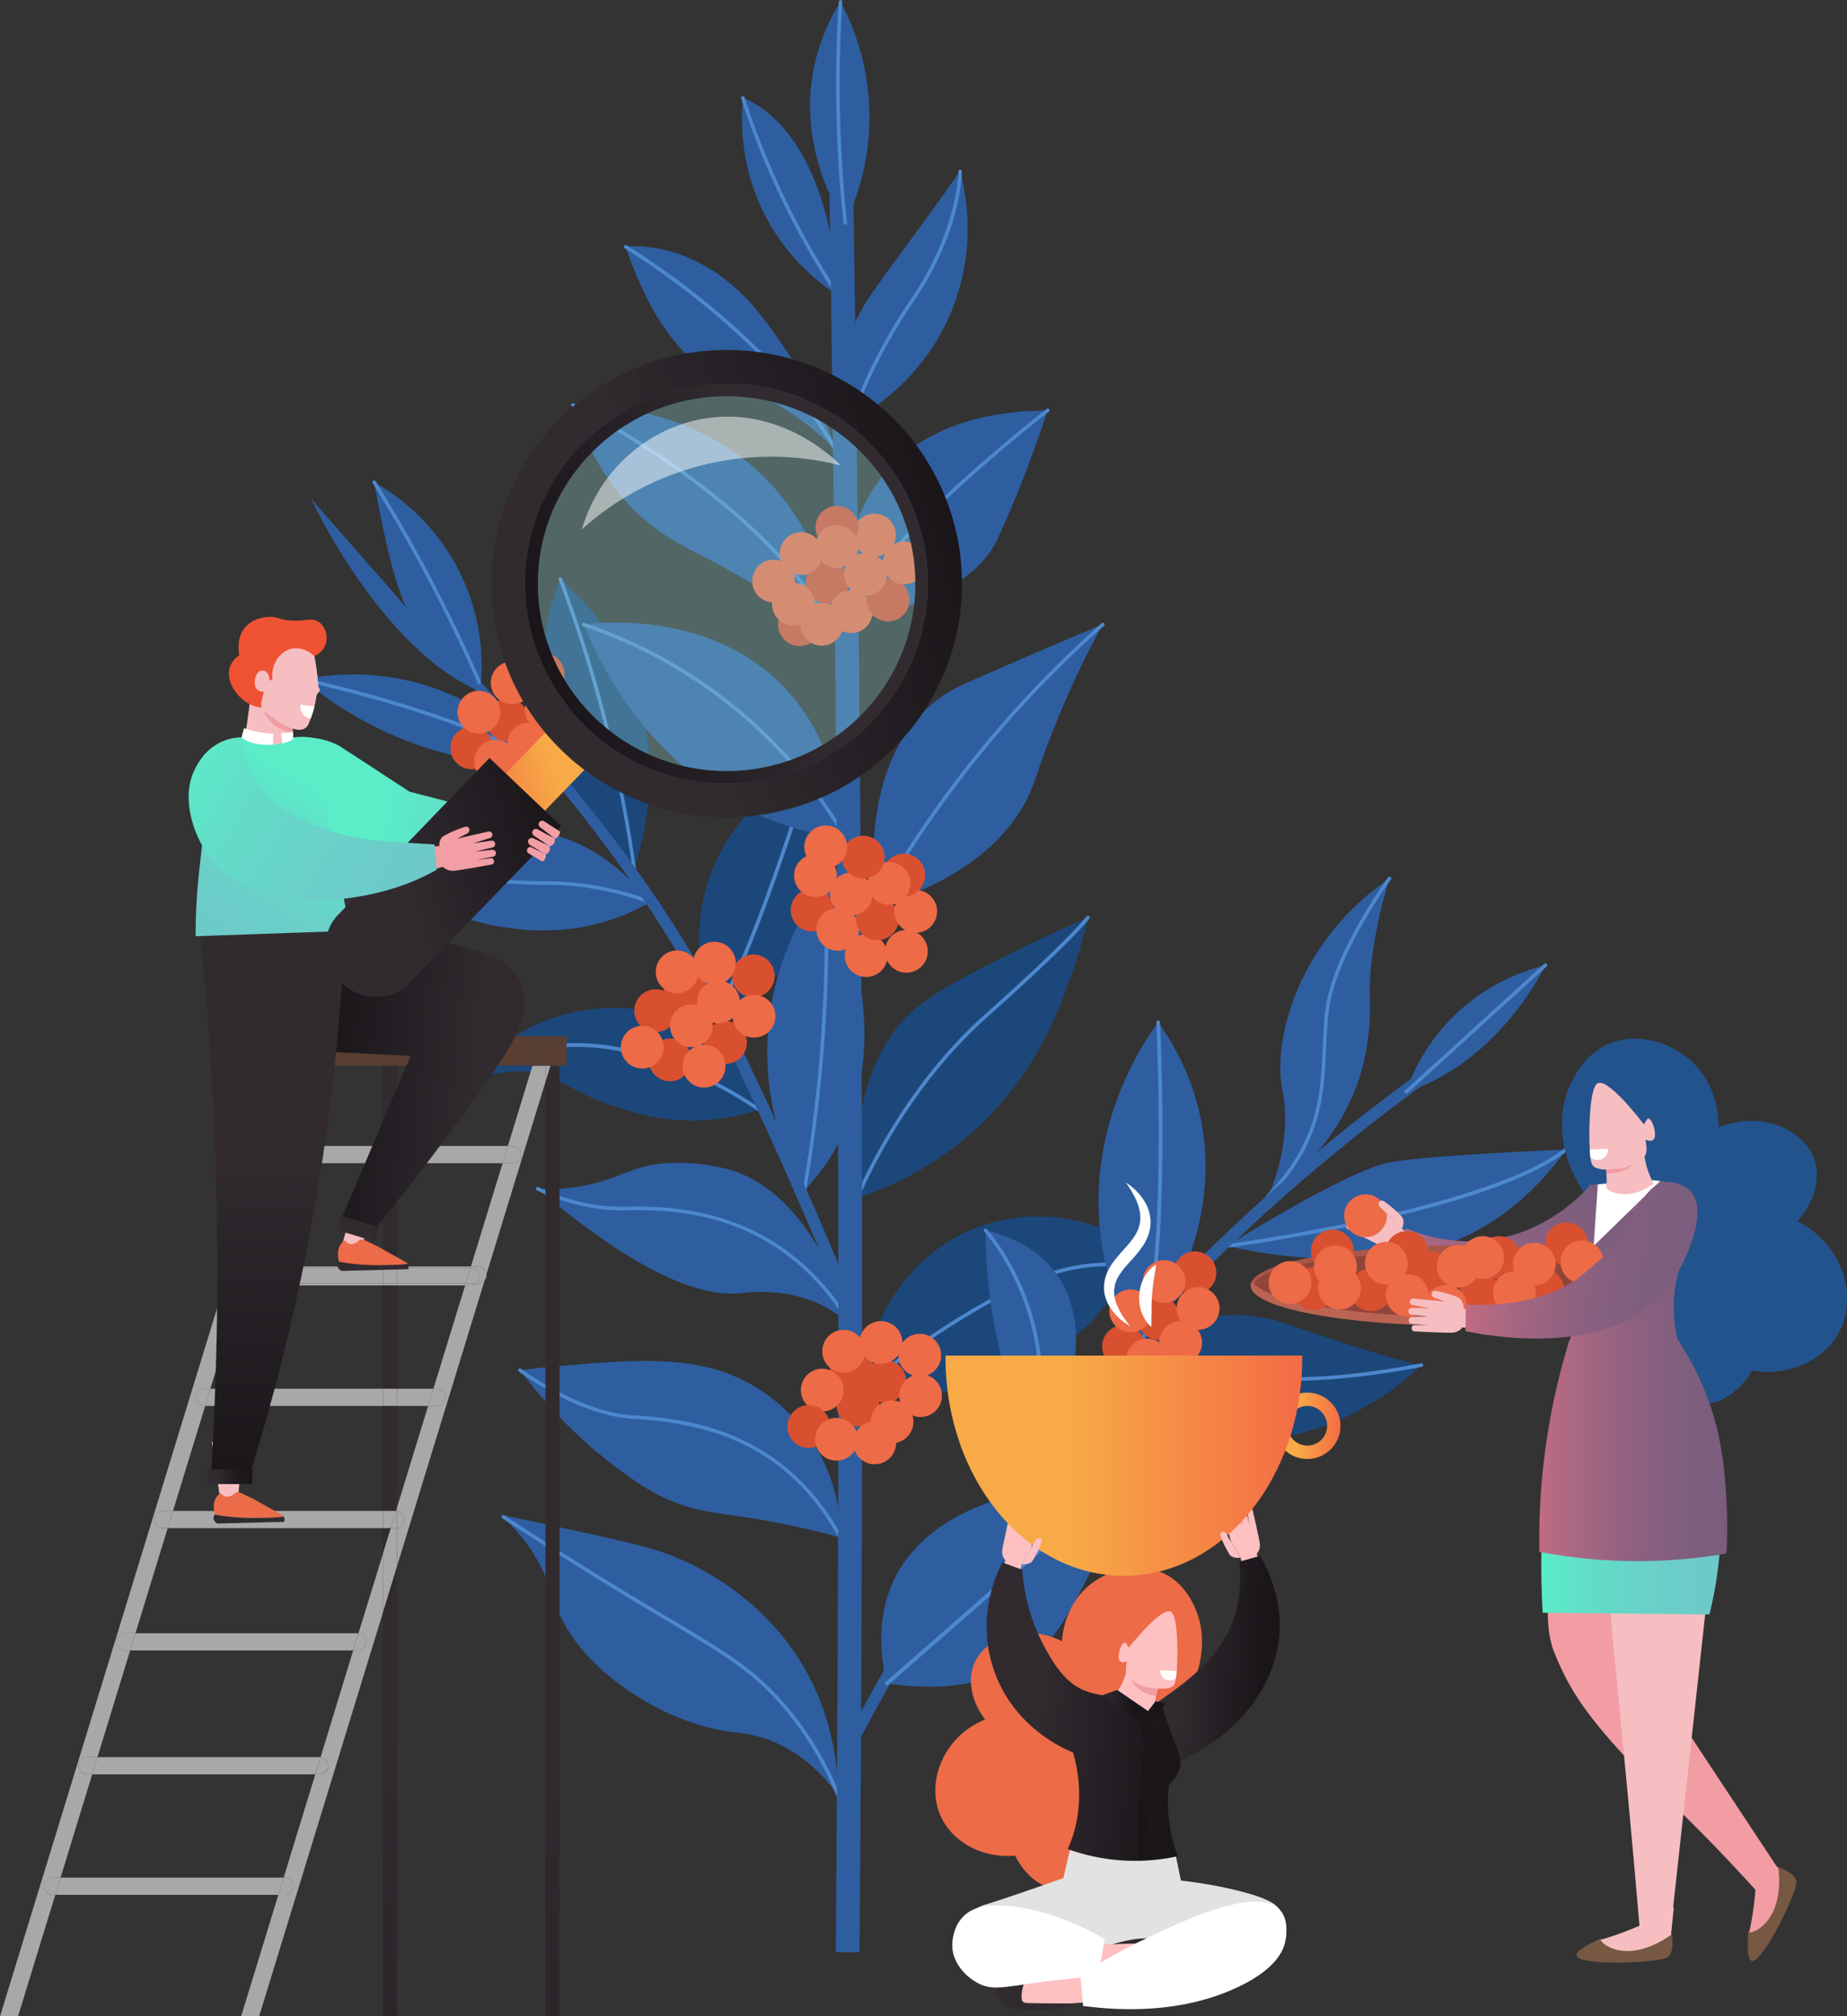 <svg xmlns="http://www.w3.org/2000/svg" xmlns:xlink="http://www.w3.org/1999/xlink" viewBox="0 0 1325.29 1446.95"><rect x="0" y="0" width="1325.29" height="1446.95" fill="#333333" stroke="none"/><defs><style>.cls-1{fill:#1c477a;}.cls-2{fill:#4d88ce;}.cls-3{fill:#2e5ea0;}.cls-4{fill:#d85030;}.cls-5{fill:#ed6b47;}.cls-6{fill:#e2e2e2;}.cls-7{fill:#312b30;}.cls-8{fill:#ffc0c2;}.cls-51,.cls-9{fill:#fff;}.cls-10{fill:url(#linear-gradient);}.cls-11{fill:url(#linear-gradient-2);}.cls-12{fill:#f29ea4;}.cls-13{fill:url(#linear-gradient-3);}.cls-14{fill:url(#linear-gradient-4);}.cls-15{fill:url(#linear-gradient-5);}.cls-16{fill:url(#linear-gradient-6);}.cls-17{fill:url(#linear-gradient-7);}.cls-18{fill:#f6bec1;}.cls-19{fill:#23538c;}.cls-20{fill:#f29da4;}.cls-21{fill:#765843;}.cls-22{fill:url(#linear-gradient-8);}.cls-23{fill:url(#linear-gradient-9);}.cls-24{fill:url(#linear-gradient-10);}.cls-25{fill:#a85649;}.cls-26{fill:#91453a;}.cls-27{fill:#bb6453;}.cls-28{fill:url(#linear-gradient-11);}.cls-29{fill:url(#linear-gradient-12);}.cls-30{fill:url(#linear-gradient-13);}.cls-31{fill:url(#linear-gradient-14);}.cls-32{fill:url(#linear-gradient-15);}.cls-33{fill:url(#linear-gradient-16);}.cls-34{fill:url(#linear-gradient-17);}.cls-35{fill:url(#linear-gradient-18);}.cls-36{fill:url(#linear-gradient-19);}.cls-37{fill:#a8a8a8;}.cls-38{fill:#593e32;}.cls-39{fill:#ec6b48;}.cls-40{fill:url(#linear-gradient-20);}.cls-41{fill:url(#linear-gradient-21);}.cls-42{fill:url(#linear-gradient-22);}.cls-43{fill:url(#linear-gradient-23);}.cls-44{fill:url(#linear-gradient-24);}.cls-45{fill:#ef5233;}.cls-46{fill:url(#linear-gradient-25);}.cls-47{fill:url(#linear-gradient-26);}.cls-48{fill:url(#linear-gradient-27);}.cls-49{fill:#99ddda;opacity:0.3;}.cls-50{fill:url(#linear-gradient-28);}.cls-51{opacity:0.5;}.cls-52{fill:url(#linear-gradient-29);}</style><linearGradient id="linear-gradient" x1="4705.25" y1="1356.14" x2="4796.68" y2="1356.14" gradientTransform="matrix(-1, -0.06, -0.06, 1, 5692.74, 114.69)" gradientUnits="userSpaceOnUse"><stop offset="0" stop-color="#191519"/><stop offset="0.65" stop-color="#312b30"/></linearGradient><linearGradient id="linear-gradient-2" x1="4768.74" y1="1398.07" x2="4915.44" y2="1398.07" xlink:href="#linear-gradient"/><linearGradient id="linear-gradient-3" x1="4787.14" y1="1447.93" x2="4802.68" y2="1447.93" xlink:href="#linear-gradient"/><linearGradient id="linear-gradient-4" x1="4784.09" y1="1394.73" x2="4796.31" y2="1394.73" xlink:href="#linear-gradient"/><linearGradient id="linear-gradient-5" x1="4795.97" y1="1391.63" x2="4829.19" y2="1391.63" xlink:href="#linear-gradient"/><linearGradient id="linear-gradient-6" x1="914.24" y1="1023.16" x2="961.86" y2="1023.16" gradientUnits="userSpaceOnUse"><stop offset="0.35" stop-color="#f7aa46"/><stop offset="1" stop-color="#f46b45"/></linearGradient><linearGradient id="linear-gradient-7" x1="678.44" y1="1051.78" x2="934.33" y2="1051.78" xlink:href="#linear-gradient-6"/><linearGradient id="linear-gradient-8" x1="1105.96" y1="1059.82" x2="1234.9" y2="1059.82" gradientUnits="userSpaceOnUse"><stop offset="0" stop-color="#5aedc8"/><stop offset="0.31" stop-color="#63dbc8"/><stop offset="0.68" stop-color="#6bcec8"/><stop offset="1" stop-color="#6dc9c8"/></linearGradient><linearGradient id="linear-gradient-9" x1="1104.48" y1="983.55" x2="1239.33" y2="983.55" gradientUnits="userSpaceOnUse"><stop offset="0" stop-color="#bf6c82"/><stop offset="0.25" stop-color="#a36680"/><stop offset="0.52" stop-color="#8c617f"/><stop offset="0.77" stop-color="#7f5e7e"/><stop offset="1" stop-color="#7a5d7e"/></linearGradient><linearGradient id="linear-gradient-10" x1="-2840.48" y1="-1428.14" x2="-2705.74" y2="-1428.14" gradientTransform="matrix(0.63, -0.78, 0.78, 0.63, 3943.36, -377.92)" xlink:href="#linear-gradient-9"/><linearGradient id="linear-gradient-11" x1="-2078.64" y1="446.38" x2="-1924.37" y2="446.38" gradientTransform="translate(3182 778.5) rotate(9.08)" xlink:href="#linear-gradient-9"/><linearGradient id="linear-gradient-12" x1="20646.15" y1="1534.64" x2="20474.61" y2="1498.69" gradientTransform="translate(-20247.92 135.55) rotate(-2.95)" gradientUnits="userSpaceOnUse"><stop offset="0" stop-color="#6dc9c8"/><stop offset="0.32" stop-color="#6bcec8"/><stop offset="0.69" stop-color="#63dbc8"/><stop offset="1" stop-color="#5aedc8"/></linearGradient><linearGradient id="linear-gradient-13" x1="-14771.96" y1="771.9" x2="-14765.1" y2="2088.88" gradientTransform="matrix(-1, 0, 0, 1, -14373.73, 0)" gradientUnits="userSpaceOnUse"><stop offset="0.35" stop-color="#312b30"/><stop offset="1" stop-color="#191519"/></linearGradient><linearGradient id="linear-gradient-14" x1="-14655.01" y1="770.21" x2="-14648.15" y2="2087.19" xlink:href="#linear-gradient-13"/><linearGradient id="linear-gradient-15" x1="-14654.11" y1="770.2" x2="-14647.25" y2="2087.19" xlink:href="#linear-gradient-13"/><linearGradient id="linear-gradient-16" x1="-14656.35" y1="770.21" x2="-14649.49" y2="2087.2" xlink:href="#linear-gradient-13"/><linearGradient id="linear-gradient-17" x1="-14652.99" y1="770.2" x2="-14646.13" y2="2087.19" xlink:href="#linear-gradient-13"/><linearGradient id="linear-gradient-18" x1="-14654.56" y1="770.21" x2="-14647.7" y2="2087.19" xlink:href="#linear-gradient-13"/><linearGradient id="linear-gradient-19" x1="-14653.7" y1="770.2" x2="-14646.84" y2="2087.19" xlink:href="#linear-gradient-13"/><linearGradient id="linear-gradient-20" x1="19271.95" y1="774.24" x2="19443.59" y2="788.18" gradientTransform="translate(-19041.16)" xlink:href="#linear-gradient"/><linearGradient id="linear-gradient-21" x1="20395.49" y1="-4048.83" x2="20425.09" y2="-4049.99" gradientTransform="matrix(0, 0.9, -1, 0, -3792.54, -17468.22)" gradientUnits="userSpaceOnUse"><stop offset="0.2" stop-color="#312b30"/><stop offset="0.32" stop-color="#2a252a"/><stop offset="0.68" stop-color="#1d191d"/><stop offset="1" stop-color="#191519"/></linearGradient><linearGradient id="linear-gradient-22" x1="19227.09" y1="1064.81" x2="19235.36" y2="700.91" gradientTransform="translate(-19041.16)" xlink:href="#linear-gradient"/><linearGradient id="linear-gradient-23" x1="19191.87" y1="1060.28" x2="19221.47" y2="1059.12" gradientTransform="translate(-19041.16)" xlink:href="#linear-gradient-21"/><linearGradient id="linear-gradient-24" x1="19196.75" y1="685.02" x2="19266.2" y2="564.66" gradientTransform="translate(-19041.16)" xlink:href="#linear-gradient-12"/><linearGradient id="linear-gradient-25" x1="2400.21" y1="92.07" x2="2501.95" y2="92.07" gradientTransform="translate(2745.73 -99.42) rotate(162.21)" xlink:href="#linear-gradient-6"/><linearGradient id="linear-gradient-26" x1="2107.85" y1="186.96" x2="2445.45" y2="186.96" gradientTransform="translate(2746.29 -98.68) rotate(162.21)" xlink:href="#linear-gradient"/><linearGradient id="linear-gradient-27" x1="2132.29" y1="186.96" x2="2421.01" y2="186.96" gradientTransform="translate(2746.29 -98.68) rotate(162.21)" xlink:href="#linear-gradient-13"/><linearGradient id="linear-gradient-28" x1="2442.26" y1="48.77" x2="2631.33" y2="48.77" gradientTransform="translate(2745.73 -99.42) rotate(162.21)" xlink:href="#linear-gradient"/><linearGradient id="linear-gradient-29" x1="19336.88" y1="652.14" x2="19165.24" y2="549.15" gradientTransform="translate(-19041.16)" xlink:href="#linear-gradient-12"/></defs><g id="Layer_2" data-name="Layer 2"><g id="Layer_1-2" data-name="Layer 1"><path class="cls-1" d="M402.09,415.63S350,522.31,455,623c5.67-16.76,24.88-80.13-6-145.94A185,185,0,0,0,402.09,415.63Z"/><path class="cls-2" d="M455,624.3a1.27,1.27,0,0,1-1.26-1.1c-4.41-31.41-10.43-63-17.9-93.76a975.7,975.7,0,0,0-34.95-113.36,1.28,1.28,0,0,1,2.4-.9,975.79,975.79,0,0,1,35,113.66c7.48,30.88,13.52,62.51,17.94,94a1.28,1.28,0,0,1-1.09,1.45Z"/><path class="cls-1" d="M509.2,722.45s-42.67-110.1,73.4-174.11c0,0,44.38,105-54.62,179.23Z"/><path class="cls-2" d="M513.47,726.29a1.23,1.23,0,0,1-.84-.32,1.27,1.27,0,0,1-.13-1.8c22.6-25.95,68.41-174.7,68.87-176.2a1.28,1.28,0,0,1,2.45.75c-1.88,6.14-46.43,150.77-69.39,177.13A1.27,1.27,0,0,1,513.47,726.29Z"/><path class="cls-3" d="M471.3,1112.53c-12.76-4.1-32.57-8.44-72.2-17.12-16.92-3.71-30.94-6.58-40.45-8.48a123.48,123.48,0,0,1,15.7,16.16c16.39,20.27,21,39.2,24.75,49.5,16.46,45,74.12,81.49,119.57,89.24,12.36,2.1,23.15,2,38.94,9.2,21.31,9.77,35.25,25.4,43.76,37.26-.24-22-4.17-59.36-27.31-96.44C546.69,1148,503.94,1123,471.3,1112.53Z"/><path class="cls-2" d="M601.37,1289.57a1.3,1.3,0,0,1-1.19-.8,228,228,0,0,0-39.88-65.35c-21.28-24.28-41.41-36.27-81.52-60.15-6.91-4.11-14.74-8.78-23.16-13.85-31.42-19-63.4-39.05-95.05-59.77a1.28,1.28,0,1,1,1.4-2.14c31.63,20.7,63.58,40.79,95,59.72,8.41,5.07,16.24,9.73,23.14,13.84,40.34,24,60.59,36.08,82.13,60.66a230.38,230.38,0,0,1,40.34,66.08,1.29,1.29,0,0,1-.71,1.67A1.36,1.36,0,0,1,601.37,1289.57Z"/><path class="cls-3" d="M603.08,1103.37a125.15,125.15,0,0,0-10.81-51.77c-15.09-33.61-41.33-51-51.21-56.9-38.87-23-82.15-19.34-142.24-14.22-10.61.9-19.43,2-25.6,2.84,26.58,35.53,53.13,58.1,71.69,71.69,11.69,8.57,21.21,15.45,35.84,21.62,22.14,9.34,36.27,8.74,70,14.79C563.21,1093.66,581.28,1097.34,603.08,1103.37Z"/><path class="cls-2" d="M603.08,1104.65A1.31,1.31,0,0,1,602,1104c-38.51-70.7-99.33-83-148-85.82-39.2-2.27-81.08-33.51-81.49-33.83a1.28,1.28,0,1,1,1.54-2c.41.31,41.68,31.09,80.09,33.31,21.8,1.26,47.65,4.11,74.12,15.61,32.19,14,57.76,38.06,76,71.54a1.28,1.28,0,0,1-.51,1.74A1.31,1.31,0,0,1,603.08,1104.65Z"/><path class="cls-1" d="M627,958.85c2.51-7.43,19.68-55.61,71.12-76.81,44-18.15,83.93-4.44,97.5,1.14a133.21,133.21,0,0,1,48.15,34.14s-38.12,1.14-56.32,26.17-107.54,70-148.51,53.49S627,958.85,627,958.85Z"/><path class="cls-2" d="M638.36,982.33a1.28,1.28,0,0,1-.8-2.29c.62-.49,62.8-49.27,114.75-66.78,52.26-17.61,91.65,2.72,92,2.93a1.28,1.28,0,1,1-1.2,2.26c-.38-.2-38.85-20-90-2.76-51.53,17.36-113.36,65.87-114,66.36A1.27,1.27,0,0,1,638.36,982.33Z"/><path class="cls-3" d="M385.73,853a142.14,142.14,0,0,0,22.76-.57c26-2.78,38.4-11.54,56.33-15.93,0,0,24-5.9,56.33,2.27,63.58,16.09,89.11,108.64,90.46,113.8a81.41,81.41,0,0,0-14.79-12c-27.53-17.32-58.51-13.18-66.57-12.52C505.4,930.16,462.84,918.23,385.73,853Z"/><path class="cls-2" d="M611.61,953.88a1.3,1.3,0,0,1-1.1-.63c-51.23-86.7-129.95-85.31-163.56-84.73h-.31l-1.83,0c-31.64,0-59.39-14.24-59.67-14.39a1.28,1.28,0,0,1,1.18-2.27c.28.14,27.5,14.1,58.48,14.1l1.79,0h.32c16.76-.3,44.81-.79,75.66,9.77,37.53,12.86,67.86,38.49,90.15,76.21a1.28,1.28,0,0,1-.46,1.75A1.25,1.25,0,0,1,611.61,953.88Z"/><path class="cls-1" d="M615,859.85c-5.82-89,28.41-124.05,38.4-133.13,17.44-15.87,46-29.84,86.2-49.5,16.92-8.28,31.17-14.59,41-18.78a325.69,325.69,0,0,1-11.1,39.26c-8.26,23.48-23,65.41-59.74,103.27C676.69,835,639.57,851.64,615,859.85Z"/><path class="cls-2" d="M615,861.13a1.26,1.26,0,0,1-.47-.08,1.29,1.29,0,0,1-.73-1.66c.3-.75,29.86-75.18,92.52-131.07,62.13-55.41,73.1-70.48,73.2-70.62a1.28,1.28,0,0,1,2.09,1.48c-.42.59-11,15.27-73.59,71.05-62.2,55.48-91.54,129.35-91.83,130.09A1.27,1.27,0,0,1,615,861.13Z"/><path class="cls-1" d="M333,778.35c10.67-14.55,29.52-34.81,58.89-46.09,41.89-16.08,100-11.88,132.28,24.75a95.85,95.85,0,0,1,20.49,39.26A151.55,151.55,0,0,1,502,804c-26.24.88-46.53-5.43-58.89-9.38-36.35-11.64-42.13-24-66.57-25.61C358,767.75,342.64,773.59,333,778.35Z"/><path class="cls-2" d="M544.62,797.55a1.32,1.32,0,0,1-.76-.24A292.57,292.57,0,0,0,470.66,761c-38.12-12.34-92.81-19.17-136.87,18.34a1.28,1.28,0,1,1-1.66-1.94c19.87-16.93,43.48-26.5,70.17-28.47,21.3-1.57,44.58,1.68,69.21,9.66a295.23,295.23,0,0,1,73.86,36.67,1.28,1.28,0,0,1-.75,2.31Z"/><path class="cls-3" d="M577.13,854.38s-69.13-105,15.36-224C592.49,630.36,664.18,762.21,577.13,854.38Z"/><path class="cls-2" d="M577.13,855.66l-.22,0a1.27,1.27,0,0,1-1-1.48c5.86-34.17,10.16-69,12.78-103.57a1110.47,1110.47,0,0,0,2.56-120.19,1.28,1.28,0,0,1,2.56-.09,1115.83,1115.83,0,0,1-2.56,120.48c-2.63,34.63-6.94,69.55-12.82,103.8A1.28,1.28,0,0,1,577.13,855.66Z"/><path class="cls-3" d="M256.58,609.79s25.6,6.83,60.59-4.26,93.88-26.46,149.36,41.81a149.25,149.25,0,0,1-21.34,10.25c-37.62,14.49-71.25,9.72-84.49,7.68C305.1,656.7,268.81,622.43,256.58,609.79Z"/><path class="cls-2" d="M466.53,648.62a1.37,1.37,0,0,1-.49-.09c-.33-.14-33.53-13.56-72.91-13.56C355,635,284,628.43,255.9,610.88a1.28,1.28,0,1,1,1.36-2.17c27.62,17.26,98,23.7,135.87,23.7,39.9,0,73.55,13.61,73.88,13.75a1.28,1.28,0,0,1,.7,1.67A1.26,1.26,0,0,1,466.53,648.62Z"/><path class="cls-3" d="M217.46,487.59c16-3.25,57-9.33,103,9.58a177.68,177.68,0,0,1,70,52.18,263.15,263.15,0,0,1-173-61.76Z"/><path class="cls-2" d="M390.52,550.63a1.2,1.2,0,0,1-.77-.21c-53.9-36.12-171.37-61.33-172.55-61.58a1.28,1.28,0,1,1,.53-2.5c1.18.25,119.13,25.56,173.44,61.95a1.28,1.28,0,0,1-.65,2.34Z"/><path class="cls-3" d="M268.53,346.08s11.09,66.56,23,89.61,52.91,60.59,52.91,60.59a150.89,150.89,0,0,0-76-150.2Z"/><path class="cls-2" d="M345.34,494.15a1.29,1.29,0,0,1-1.18-.77c-11-25.33-23-50.57-35.8-75-12.71-24.26-26.47-48.35-40.92-71.61a1.28,1.28,0,1,1,2.17-1.35c14.49,23.31,28.28,47.46,41,71.77,12.83,24.51,24.9,49.81,35.88,75.19a1.28,1.28,0,0,1-.67,1.68A1.1,1.1,0,0,1,345.34,494.15Z"/><path class="cls-3" d="M223.29,358s49.5,107.54,121.19,138.26Z"/><path class="cls-3" d="M628.76,649.13s-20.48-121.61,64-158.73,98.56-42.25,98.56-42.25-26.88,46.09-48.64,111.37S640.28,647.85,628.76,649.13Z"/><path class="cls-2" d="M628.76,650.41a1.31,1.31,0,0,1-.63-.16,1.29,1.29,0,0,1-.49-1.75A779.14,779.14,0,0,1,790.49,447.19a1.28,1.28,0,0,1,1.69,1.92A777,777,0,0,0,629.87,649.76,1.25,1.25,0,0,1,628.76,650.41Z"/><path class="cls-3" d="M418.82,448.15S589.08,421.27,607,601.77a215.5,215.5,0,0,1-58.89-15.36C465.1,551.46,429.26,473.6,418.82,448.15Z"/><path class="cls-2" d="M607,603.05a1.29,1.29,0,0,1-1.11-.64,342.11,342.11,0,0,0-187.48-153,1.28,1.28,0,0,1,.82-2.43A344.6,344.6,0,0,1,608.1,601.13a1.28,1.28,0,0,1-.46,1.75A1.33,1.33,0,0,1,607,603.05Z"/><path class="cls-3" d="M605.72,445.59s-20.48-149.77,145.93-151a884.84,884.84,0,0,1-35.84,92.17C694.05,434.07,610.84,445.59,605.72,445.59Z"/><path class="cls-2" d="M605.72,446.87a1.41,1.41,0,0,1-.49-.09,1.28,1.28,0,0,1-.7-1.67c22.91-56,145.11-150.63,146.34-151.58a1.28,1.28,0,1,1,1.56,2c-1.22.95-122.88,95.17-145.53,150.53A1.28,1.28,0,0,1,605.72,446.87Z"/><path class="cls-3" d="M411.14,290.7S578.83,280.46,601.88,461c-9.71-7.46-24.61-18.48-43.53-30.72-49.72-32.17-70.56-36.1-94.73-56.32C446.45,359.53,425.2,334.94,411.14,290.7Z"/><path class="cls-2" d="M601.88,462.24a1.28,1.28,0,0,1-1.17-.76c-23-50.65-73.46-94.05-111.72-121.55a621.84,621.84,0,0,0-78.41-48.08,1.28,1.28,0,1,1,1.12-2.3,623.29,623.29,0,0,1,78.75,48.27C529,365.51,579.78,409.25,603,460.43a1.28,1.28,0,0,1-.63,1.69A1.31,1.31,0,0,1,601.88,462.24Z"/><path class="cls-3" d="M610.84,302.22c-7-27-4.43-46.65-1.28-58.88,5.81-22.62,17-33.77,62.65-97,7.32-10.15,13.2-18.41,16.71-23.37,3.46,12.73,13,54.25-6.47,101C661.76,273.71,622.06,296.32,610.84,302.22Z"/><path class="cls-2" d="M610.84,303.5a1.32,1.32,0,0,1-.34,0,1.3,1.3,0,0,1-.9-1.58c.11-.37,10.61-38,44.48-88,33.49-49.39,33.57-90.5,33.56-90.91a1.3,1.3,0,0,1,1.27-1.29A1.25,1.25,0,0,1,690.2,123c0,.42,0,42.27-34,92.37-33.61,49.57-44,86.83-44.13,87.2A1.27,1.27,0,0,1,610.84,303.5Z"/><path class="cls-3" d="M448.89,177.09s52.91-7.68,97.29,49.5,52.92,95.59,52.92,95.59a226.52,226.52,0,0,0-51.21-37.55c-14.59-7.8-24.67-11.09-30.72-13.66C496.45,262.17,470.37,239.45,448.89,177.09Z"/><path class="cls-2" d="M599.1,323.46a1.28,1.28,0,0,1-1.12-.66c-45.39-81.53-148.71-144-149.75-144.61a1.28,1.28,0,1,1,1.32-2.2,552.79,552.79,0,0,1,58,41.61c29.09,23.72,68.79,61,92.69,104a1.27,1.27,0,0,1-1.11,1.9Z"/><path class="cls-3" d="M533.1,70.41s60.59,17.07,68.27,141.67A151.11,151.11,0,0,1,551,158.32C530.11,120.43,531.74,84.31,533.1,70.41Z"/><path class="cls-2" d="M601.37,213.36a1.29,1.29,0,0,1-1.07-.57A583.26,583.26,0,0,1,561,143.51,582.48,582.48,0,0,1,531.88,70.8a1.28,1.28,0,1,1,2.43-.78,581.57,581.57,0,0,0,29,72.38,580.4,580.4,0,0,0,39.17,69,1.27,1.27,0,0,1-.36,1.77A1.31,1.31,0,0,1,601.37,213.36Z"/><path class="cls-1" d="M782.45,1000.65S839.27,921.17,923.1,950s96.86,29.5,96.86,29.5S917.81,1087.27,782.45,1000.65Z"/><path class="cls-3" d="M831,733.62a179.89,179.89,0,0,1,30.08,66.73c18.67,85.68-34.68,155.51-44.16,167.53A212.59,212.59,0,0,1,788.77,877C783.5,803.48,819.19,749.92,831,733.62Z"/><path class="cls-2" d="M782.14,1001.89a1.28,1.28,0,0,1-.19-2.42c.66-.28,65.83-27.37,108.89-15.26.69.19,1.4.37,2.11.55,43,10.76,125.91-6.29,126.75-6.47a1.28,1.28,0,1,1,.52,2.51c-.85.17-84.3,17.34-127.92,6.44-.73-.18-1.44-.37-2.15-.57-42.23-11.81-106.56,14.88-107.2,15.16A1.33,1.33,0,0,1,782.14,1001.89Z"/><path class="cls-2" d="M816.94,969.16a1.24,1.24,0,0,1-.56-.13,1.27,1.27,0,0,1-.59-1.71c22.63-46.53,14-231.77,14-233.64a1.28,1.28,0,0,1,2.56-.12c.36,7.64,8.71,187.76-14.21,234.88A1.27,1.27,0,0,1,816.94,969.16Z"/><path class="cls-3" d="M910,858.22s17.92-37.13,10.24-75.53S933,673.88,997,630.36c0,0-15.37,47.36-14.09,85.76S975.24,812.13,910,858.22Z"/><path class="cls-3" d="M880.51,894.06s87-55,117.78-60.16,125.45-9,125.45-9c-14.59,20.66-40.78,50.12-81.93,66.57-41.88,16.74-82,13.12-113.93,10.24A340.29,340.29,0,0,1,880.51,894.06Z"/><path class="cls-3" d="M1009,783.54s19.21-70.4,99.85-90.88C1108.8,692.66,1076.8,761.78,1009,783.54Z"/><path class="cls-2" d="M910,859.5a1.27,1.27,0,0,1-.9-.37,1.29,1.29,0,0,1,0-1.81c37-38,38.51-72.45,40-105.81.41-9.17.8-17.83,1.89-26.58C956,684.1,995.58,630.14,996,629.6a1.28,1.28,0,1,1,2.06,1.52c-.4.53-39.55,54-44.57,94.12-1.08,8.66-1.47,17.26-1.87,26.38-1.52,33.84-3.08,68.83-40.72,107.49A1.3,1.3,0,0,1,910,859.5Z"/><path class="cls-2" d="M880.51,895.34a1.28,1.28,0,0,1-.16-2.55c1.85-.24,185.93-24.79,242.6-68.87a1.29,1.29,0,0,1,1.8.23,1.27,1.27,0,0,1-.23,1.79c-24,18.7-72.4,36.07-143.72,51.61-53,11.56-99.65,17.72-100.12,17.78Z"/><path class="cls-3" d="M609.36,948.5c-8-19.93-16.44-40.2-25-60.23-25.85-60.52-56.91-127.9-75.54-163.86-38.07-73.5-94.7-150.61-168.31-229.19l4.54-5.69C419.2,568.68,478,646.29,516.4,720.49c18.72,36.12,49.89,103.74,75.81,164.43,8.58,20.08,17,40.4,25.07,60.39Z"/><path class="cls-3" d="M616.73,1401l-17.06-.15c.85-101,1.43-203.46,1.7-304.63.89-330.06-1.38-664.78-6.75-994.86l17.07-.28c5.37,330.19,7.64,665,6.75,995.18C618.17,1197.49,617.59,1300,616.73,1401Z"/><path class="cls-3" d="M613.7,1254.4l-7.58-3.92C673.6,1119.93,760,1002.41,863,901.19a1359.32,1359.32,0,0,1,153-129.56l5,6.9a1350.05,1350.05,0,0,0-152,128.75C766.64,1007.86,680.76,1124.65,613.7,1254.4Z"/><path class="cls-2" d="M1009,784.82a1.28,1.28,0,0,1-.86-2.22l99.85-90.89a1.28,1.28,0,1,1,1.72,1.89l-99.84,90.89A1.31,1.31,0,0,1,1009,784.82Z"/><path class="cls-3" d="M741.34,1039.08a378.18,378.18,0,0,1-30.73-105.83,373.15,373.15,0,0,1-3.41-50.35c11.19,2.47,34.91,9.56,50.35,30.72C781.1,945.89,776.11,998.16,741.34,1039.08Z"/><path class="cls-2" d="M741.34,1040.36a1.15,1.15,0,0,1-.31,0,1.29,1.29,0,0,1-.94-1.55,178.85,178.85,0,0,0-8.32-112.39c-11.19-26.83-25.37-42.46-25.51-42.62a1.28,1.28,0,1,1,1.88-1.73c.15.16,14.58,16.06,26,43.26a181.41,181.41,0,0,1,8.49,114.09A1.27,1.27,0,0,1,741.34,1040.36Z"/><circle class="cls-4" cx="634.94" cy="991.29" r="15.36" transform="translate(-514.98 739.31) rotate(-45)"/><circle class="cls-4" cx="615.6" cy="1008.36" r="15.36" transform="translate(-339.02 312.33) rotate(-22.5)"/><circle class="cls-4" cx="611.04" cy="982.18" r="15.36" transform="translate(-485.25 1351.22) rotate(-76.72)"/><circle class="cls-5" cx="640.06" cy="1020.3" r="15.36"/><circle class="cls-5" cx="660.55" cy="1001.53" r="15.36" transform="translate(-465.95 1414.3) rotate(-76.72)"/><circle class="cls-5" cx="659.98" cy="972.51" r="15.36"/><circle class="cls-5" cx="632.1" cy="963.41" r="15.36"/><circle class="cls-5" cx="605.36" cy="969.67" r="15.36" transform="translate(-508.35 712.06) rotate(-45)"/><circle class="cls-5" cx="589.99" cy="997.54" r="15.36" transform="translate(-336.83 301.71) rotate(-22.5)"/><circle class="cls-4" cx="580.32" cy="1023.72" r="15.36" transform="translate(-553.91 710.19) rotate(-45)"/><circle class="cls-5" cx="600.23" cy="1032.82" r="15.36"/><circle class="cls-5" cx="624.7" cy="1037.37" r="15.36" transform="matrix(0.16, -0.99, 0.99, 0.16, -499.34, 1487.84)"/><circle class="cls-4" cx="520.58" cy="748.05" r="15.36" transform="translate(-301.2 1142.08) rotate(-80.78)"/><circle class="cls-4" cx="540.49" cy="700.26" r="15.36" transform="translate(-237.3 1121.6) rotate(-80.78)"/><circle class="cls-4" cx="491.56" cy="709.93" r="15.36" transform="translate(-358.02 555.52) rotate(-45)"/><circle class="cls-4" cx="470.51" cy="725.29" r="15.36"/><circle class="cls-4" cx="480.75" cy="760.57" r="15.36"/><circle class="cls-5" cx="541.06" cy="729.28" r="15.36" transform="translate(-293.02 1088.31) rotate(-76.72)"/><circle class="cls-5" cx="515.46" cy="719.03" r="15.36" transform="translate(-357.46 575.08) rotate(-45)"/><circle class="cls-5" cx="512.61" cy="691.16" r="15.36" transform="translate(-338.58 564.91) rotate(-45)"/><circle class="cls-5" cx="485.87" cy="697.41" r="15.36" transform="translate(-259.7 289.28) rotate(-26.44)"/><circle class="cls-5" cx="496.11" cy="736.1" r="15.36"/><circle class="cls-5" cx="460.84" cy="751.47" r="15.36" transform="translate(-414.51 647.37) rotate(-51.7)"/><circle class="cls-5" cx="505.22" cy="765.12" r="15.36" transform="translate(-355.51 1081.03) rotate(-76.72)"/><path class="cls-4" d="M584.07,668.39a15.36,15.36,0,1,1,14-16.64A15.38,15.38,0,0,1,584.07,668.39Z"/><circle class="cls-5" cx="601.07" cy="666.91" r="15.36" transform="translate(-296.19 698.19) rotate(-49.97)"/><circle class="cls-5" cx="621.55" cy="685.69" r="15.36" transform="translate(-163.67 195.87) rotate(-15.85)"/><circle class="cls-4" cx="629.54" cy="659.29" r="15.36" transform="translate(-280.46 605.57) rotate(-42.94)"/><circle class="cls-5" cx="650.41" cy="682.61" r="15.36" transform="translate(-137.19 164.27) rotate(-13.03)"/><circle class="cls-5" cx="657.06" cy="654.04" r="15.36" transform="translate(-266.36 736.47) rotate(-49.97)"/><circle class="cls-4" cx="648.51" cy="627.94" r="15.36" transform="translate(-107.57 134.77) rotate(-10.96)"/><circle class="cls-5" cx="610.86" cy="641.5" r="15.36" transform="translate(-110.84 127.86) rotate(-10.96)"/><circle class="cls-5" cx="636.54" cy="634.7" r="15.36" transform="matrix(0.83, -0.56, 0.56, 0.83, -245.92, 463.55)"/><circle class="cls-4" cx="619.41" cy="615.06" r="15.36" transform="translate(-135.29 176.44) rotate(-14.63)"/><circle class="cls-5" cx="592.5" cy="607.69" r="15.36" transform="translate(-134.31 169.4) rotate(-14.63)"/><circle class="cls-5" cx="585.15" cy="628.31" r="15.36" transform="translate(-88.96 96.57) rotate(-8.77)"/><path class="cls-4" d="M587.63,454.7a15.36,15.36,0,1,1-7.49-20.39A15.37,15.37,0,0,1,587.63,454.7Z"/><circle class="cls-4" cx="593.55" cy="417.81" r="15.36" transform="translate(69.9 920.46) rotate(-78.97)"/><path class="cls-5" d="M624.67,445.39a15.36,15.36,0,1,1-7.48-20.4A15.36,15.36,0,0,1,624.67,445.39Z"/><path class="cls-4" d="M651.15,437a15.36,15.36,0,1,1-7.49-20.39A15.37,15.37,0,0,1,651.15,437Z"/><path class="cls-5" d="M635.06,418.61a15.36,15.36,0,1,1-7.48-20.4A15.35,15.35,0,0,1,635.06,418.61Z"/><circle class="cls-5" cx="648.88" cy="403.93" r="15.36" transform="translate(237.27 1047.97) rotate(-89.32)"/><path class="cls-5" d="M641.35,390.41a15.36,15.36,0,1,1-7.48-20.4A15.35,15.35,0,0,1,641.35,390.41Z"/><path class="cls-4" d="M614.45,384.85A15.36,15.36,0,1,1,607,364.46,15.36,15.36,0,0,1,614.45,384.85Z"/><circle class="cls-5" cx="600.42" cy="392.14" r="15.36" transform="translate(-115.22 438.47) rotate(-36.85)"/><path class="cls-5" d="M588.8,403.69a15.36,15.36,0,1,1-7.49-20.39A15.37,15.37,0,0,1,588.8,403.69Z"/><circle class="cls-5" cx="555.08" cy="416.92" r="15.36" transform="translate(-138.75 439.99) rotate(-38.81)"/><path class="cls-5" d="M583.27,440a15.36,15.36,0,1,1-7.48-20.4A15.36,15.36,0,0,1,583.27,440Z"/><path class="cls-5" d="M603.56,454.42a15.36,15.36,0,1,1-7.49-20.4A15.36,15.36,0,0,1,603.56,454.42Z"/><circle class="cls-4" cx="857.41" cy="913.34" r="15.36" transform="translate(-394.7 873.79) rotate(-45)"/><circle class="cls-4" cx="806.2" cy="966.25" r="15.36" transform="translate(-319.43 1528.89) rotate(-76.72)"/><circle class="cls-4" cx="831.8" cy="946.34" r="15.36" transform="translate(-425.53 865.35) rotate(-45)"/><circle class="cls-5" cx="823.27" cy="975.92" r="15.36"/><circle class="cls-5" cx="847.17" cy="963.41" r="15.36"/><circle class="cls-5" cx="859.68" cy="938.94" r="15.36"/><circle class="cls-5" cx="835.22" cy="919.6" r="15.36" transform="translate(-206.29 1596.73) rotate(-80.78)"/><circle class="cls-5" cx="811.32" cy="940.65" r="15.36" transform="translate(-298.21 382.08) rotate(-22.5)"/><circle class="cls-4" cx="338.51" cy="536.68" r="15.36"/><circle class="cls-4" cx="364.11" cy="516.77" r="15.36"/><circle class="cls-4" cx="389.72" cy="483.77" r="15.36"/><circle class="cls-5" cx="355.58" cy="546.35" r="15.36"/><circle class="cls-5" cx="379.47" cy="533.84" r="15.36" transform="translate(-174.06 183.72) rotate(-22.28)"/><circle class="cls-5" cx="391.99" cy="509.37" r="15.36"/><circle class="cls-5" cx="367.53" cy="490.02" r="15.36" transform="translate(-244.61 467.87) rotate(-51.06)"/><circle class="cls-5" cx="343.63" cy="511.08" r="15.36"/><path class="cls-3" d="M636.36,1208.06c-3.63-14.41-9.75-48.09,7.69-79.37,20.56-36.9,62.44-49.9,77.66-54.62,16.2-5,24.41-4.52,60.59-14.51,15.62-4.31,28.31-8.33,36.7-11.09-4.63,11.26-11.47,27.24-20.48,46.08-24.47,51.2-36.7,76.8-55.31,92.18C733.7,1194.6,701.66,1217.79,636.36,1208.06Z"/><path class="cls-2" d="M636.52,1209.34a1.48,1.48,0,0,1-1.07-.45,1.36,1.36,0,0,1,.11-2L817.5,1047.84a1.48,1.48,0,0,1,2,.09,1.35,1.35,0,0,1-.1,2L637.48,1209A1.44,1.44,0,0,1,636.52,1209.34Z"/><path class="cls-3" d="M603.08,1.28a142.77,142.77,0,0,0-19.63,50.35c-9.64,53.44,15.15,96,23,108.39A175.07,175.07,0,0,0,603.08,1.28Z"/><path class="cls-2" d="M606.49,161.3a1.28,1.28,0,0,1-1.27-1.14c-3-28-4.68-56.47-5.13-84.61-.39-24.68.18-49.7,1.71-74.35a1.28,1.28,0,0,1,2.56.16c-1.53,24.58-2.1,49.53-1.71,74.15.45,28.07,2.17,56.46,5.12,84.38a1.29,1.29,0,0,1-1.14,1.41Z"/><path class="cls-5" d="M840.5,1231c5.73-6.19,21.36-24.73,21.91-50.66a58.72,58.72,0,0,0-5-26.67c-2-4.26-7.51-16.42-20.07-23.43-17.12-9.54-39.3-5.09-53.93,5.93-19.58,14.77-21.19,38-21.38,41.62-26.22-13.21-54.42-3.12-62.71,15.31-5.56,12.35-2.08,28.23,7.51,40.83-29.8,12.07-42.67,44.82-32,69,8.26,18.81,30,30.88,53.56,28.67,2.55,5.13,9.91,18.14,24.22,22.84,18.68,6.14,36.36-6.08,45.23-12.2C841.71,1311.9,840.81,1242.55,840.5,1231Z"/><path class="cls-6" d="M847.33,1349.5a324.38,324.38,0,0,1,34.89,5.81c29,6.5,33.81,11.83,36,15.12,4.86,7.14,5.73,16.76,3.49,24.42-2.58,8.86-10.59,19.9-45.36,31.4-21,7-54.52,15-99.24,13.18q1.56-11.23,3.1-22.48c-10.13,1.73-22.42,3.73-36.43,5.82-27.13,4-33.67,4.38-41.1.77-9.16-4.46-19.26-14.63-19.38-27.14-.11-11.89,8.55-20.24,10.08-21.7a36,36,0,0,1,14.92-8.34c14.14-4.42,32.11-10.65,54.66-18.61q2.82-12.11,5.63-24.23l74,2.72Z"/><path class="cls-7" d="M769.61,1421.91c-8.05-3.39-27.5-10.48-43.33-4.44-3.52,1.34-10.95,4.17-11.83,9.64-.51,3.12,1.35,5.81,2.08,6.89,6.66,9.91,25,8.78,34.75,8.18a92.23,92.23,0,0,0,15-2.16c.67-.16,5-1.26,6.88-5.23S773.76,1425.31,769.61,1421.91Z"/><path class="cls-8" d="M794.41,1414.62l-21.51,4.07c-17.58-5.1-32.76-3.9-37.3,3.29-2.61,4.13-3.06,12.36-2.21,13.66a3.51,3.51,0,0,0,.91,1,4.3,4.3,0,0,0,1.83.67c1.34.15,14,.33,31.33.41l25.56-1.76Q793.71,1425.27,794.41,1414.62Z"/><path class="cls-7" d="M797.77,1395.52c8.29-2.74,28.23-8.28,43.54-1,3.4,1.62,10.59,5,11,10.55.25,3.15-1.81,5.68-2.62,6.7-7.42,9.36-25.66,6.78-35.29,5.42a92.78,92.78,0,0,1-14.77-3.33c-.66-.22-4.85-1.65-6.44-5.76S793.36,1398.59,797.77,1395.52Z"/><path class="cls-8" d="M773.71,1391l22.63,4.53s31.83-3,35.33,2.76c2.67,4.44,3.31,11,1.12,13.79a3.55,3.55,0,0,1-2.85,1.4c-4.5,0-16-.68-31.27-2l-25.35-3.76Z"/><path class="cls-9" d="M702.73,1423.54c-8.78-4.27-18.76-14.07-19.38-27.14,0-.89-.47-14.14,9.3-22.48,6.13-5.23,13.47-6.14,19.19-6.4,39.07-1.73,80.6,23.74,80.83,23.84h0L788,1418.11c-18.76,1.4-33.89,3.24-44.19,4.66C720.12,1426,712.52,1428.3,702.73,1423.54Z"/><path class="cls-9" d="M918.27,1370.43c7.66,8.18,3.94,22.69,3.49,24.42-1.19,4.64-5.93,18.57-35.47,32-39.36,17.87-81.85,16.25-109.13,12.59q-1-11-1.93-21.9a379,379,0,0,1,44.29-25.14C846.11,1379.57,901.74,1352.76,918.27,1370.43Z"/><path class="cls-8" d="M719.39,1116a9.38,9.38,0,0,1-.14-4.14c.52-3.13,2.29-11.82,5-23.44a2.16,2.16,0,0,1,4,.47q-.8,4.88-1.61,9.76,1.24-5.16,2.5-10.33a2.37,2.37,0,0,1,2.8-2,2.33,2.33,0,0,1,1.62,2.37q-.79,5.33-1.6,10.66,1.56-5.35,3.11-10.7a2.19,2.19,0,1,1,4.17,1.3q-1.05,5.5-2.09,11,1.93-5.28,3.86-10.57a2.12,2.12,0,0,1,4,1.43q-2.66,9.75-5.3,19.51l-6.66,11c-.47,2.23-.93,4.47-1.4,6.7l-11.81-4.26c.57-1.84,1.11-3.58,1.6-5.13A9.11,9.11,0,0,1,719.39,1116Z"/><path class="cls-8" d="M883.05,1105.4l-5-18.12a2.12,2.12,0,0,1,4-1.46q2,5.28,3.91,10.56-1.08-5.51-2.15-11A2.19,2.19,0,1,1,888,1084l3.15,10.69q-.83-5.32-1.64-10.66a2.33,2.33,0,0,1,1.61-2.37,2.38,2.38,0,0,1,2.81,2q1.27,5.16,2.54,10.31l-1.65-9.75a2.15,2.15,0,0,1,4-.48c2.73,11.61,4.54,20.29,5.07,23.41a9.34,9.34,0,0,1-.13,4.14,9,9,0,0,1-2,3.63c.5,1.56,1,3.29,1.62,5.12l-11.79,4.32c-.47-2.23-.95-4.47-1.43-6.7l-6.7-11.47Z"/><path class="cls-10" d="M835.63,1240.21a13.91,13.91,0,0,1-2.64-9.32c-7.12,1-9.16,0-9.7-1.06-3.06-6.36,40.15-22.81,58-58.86,9.1-18.32,9.31-37,7.94-50.29l14.88-4.15c6.45,11.11,15.61,31.09,13.87,55.79-2.95,41.69-35.72,79.29-83,96Q835.3,1254.26,835.63,1240.21Z"/><path class="cls-11" d="M719.15,1121.21l14.35,5.24a136.38,136.38,0,0,0,16.34,56.09c7.18,13,15.1,25.19,28.21,30.52a65.33,65.33,0,0,0,19.21,4.19l2.78,0a136.4,136.4,0,0,1,33.33,5.19c2.89,9.9,5.68,17.69,7.64,22.87,4.3,11.33,6.92,16.14,5.58,22.7-1.21,6-5,10.18-7.79,12.64a106,106,0,0,0,6.33,51.37,142.63,142.63,0,0,1-79-5.12A94.53,94.53,0,0,0,772,1309.4a101.58,101.58,0,0,0,1.91-30.71,106.32,106.32,0,0,0-4-21.16c-5.36-2.12-42.86-17.69-57-59.74C699.9,1159.19,716.22,1126.8,719.15,1121.21Z"/><path class="cls-8" d="M831.39,1208.52l-3,14.34a4.23,4.23,0,0,1-.15,2.81c-1.46,3.1-7.46,2.92-9.7,2.86-9.13-.27-16.41-6.55-20-10.24a50,50,0,0,0,7.82-13.2,50.6,50.6,0,0,0,3.6-18.56l14.75-6.06Q828,1194.49,831.39,1208.52Z"/><path class="cls-12" d="M831.39,1208.52l-1-4L813,1193h0c-.73,1-1.45,2-2.17,3a14.27,14.27,0,0,0-1.26,3.19,22,22,0,0,0,4.53,9.83c5.3,6.48,12.79,7.77,15.53,8.06Z"/><path class="cls-8" d="M840.61,1156.94c5.8,5,4.63,46,2.28,51.29s-12.55,3.45-19,2.67-13.91-6.56-15.4-8.86.15-9.84.15-9.84-5.72,2.56-6-2.74,3.6-13.2,5.45-10.15l1.85,3.06S834.25,1151.41,840.61,1156.94Z"/><path class="cls-13" d="M817.2,1227.76l7.73.62a131.51,131.51,0,0,1,3.05,21.56c.51,8.63,0,15.14-.9,27.37-1.23,16.11-2,17.18-2.42,25.72a149.63,149.63,0,0,0,1.93,31c-1.51.18-3.07.34-4.68.47s-3.24.24-4.93.32c-.65-10.73-.72-20.25-.46-28.55.19-6.28.65-11.26,1.49-21.22,1.77-21.23,2.57-23.49,2.5-31.24A114.21,114.21,0,0,0,817.2,1227.76Z"/><path class="cls-14" d="M829.16,1220.87l-5.6,7.26,5,8.4q3.78-7.11,7.55-14.22Z"/><path class="cls-15" d="M823.92,1228q-2.49,4.17-5,8.33l-27.63-20.06,10.38-3.53Z"/><path class="cls-9" d="M832.62,1198.53l11.68.68c-.15,1.89-.33,3.58-.53,5a6.77,6.77,0,0,1-11.17-5.53A.77.77,0,0,1,832.62,1198.53Z"/><path class="cls-16" d="M938.05,999.35a23.81,23.81,0,1,0,23.81,23.81A23.81,23.81,0,0,0,938.05,999.35Zm0,38a14.22,14.22,0,1,1,14.22-14.21A14.21,14.21,0,0,1,938.05,1037.37Z"/><path class="cls-9" d="M811,951.76l-1.16-.73a33.42,33.42,0,0,1-3.23-2.18,40.21,40.21,0,0,1-9.85-10.26,27.39,27.39,0,0,1-4-9.26,21.09,21.09,0,0,1-.57-5.8,23.75,23.75,0,0,1,.1-2.62c.21-1.07.42-2.16.63-3.25a35,35,0,0,1,5.27-11.14c2.35-3.24,4.9-6.19,7.36-9,5.06-5.48,9.58-10.75,11.47-16.34a22.07,22.07,0,0,0,1-4.23l.11-.53,0-.13c0,.26,0,0,0,0l0-.32.08-1.25c.05-.81,0-1.33,0-2a32,32,0,0,0-1.58-8,56.6,56.6,0,0,0-5.85-11.76c-1.76-2.77-2.86-4.35-2.86-4.35a43.68,43.68,0,0,1,4.24,3.13,40.33,40.33,0,0,1,9.3,10.75,29.34,29.34,0,0,1,3.61,9.36c.14.92.32,2,.39,2.86l.1,1.25,0,.31a1.34,1.34,0,0,1,0,.32v.18l0,.73a23.91,23.91,0,0,1-.79,5.95,32.89,32.89,0,0,1-5.08,11.12,102.41,102.41,0,0,1-7.33,9.16c-5.12,5.48-9.76,10.79-11.69,16.17l-.61,1.84c-.15.74-.24,1.68-.39,2.49a13.89,13.89,0,0,0-.2,4.1,28.29,28.29,0,0,0,1.86,7.87,56.58,56.58,0,0,0,6.46,11.42C809.76,950.24,811,951.76,811,951.76Z"/><path class="cls-9" d="M829.58,907.47s-.1.83-.3,2.17l-.87,5.31c-.3,2-.65,4.45-1,7-.15,1.27-.3,2.58-.46,3.92s-.24,2.44-.31,3.81c-.41,5.22-.38,10.55-.46,14.89,0,2.15,0,4,0,5.4s-.09,2.2-.09,2.2a20.33,20.33,0,0,1-5-6.19,30.21,30.21,0,0,1-3.65-17,34.78,34.78,0,0,1,.74-4.86c.17-.7.37-1.39.58-2.07a18,18,0,0,1,.79-2.27,26.69,26.69,0,0,1,4.1-7.07A19.81,19.81,0,0,1,829.58,907.47Z"/><path class="cls-17" d="M678.46,972.75c0,.5,0,1,0,1.52,0,86.45,57.28,156.54,127.94,156.54s128-70.09,128-156.54c0-.51,0-1,0-1.52Z"/><path class="cls-8" d="M743.21,1105.05a2.63,2.63,0,0,1,2.41-1.32,2.18,2.18,0,0,1,1.58.88c.61.94.11,2.25-.24,3.1a80,80,0,0,1-3.56,7.94c-2,3.69-2.66,4.73-3.33,5.32a3.48,3.48,0,0,1-.46.34,9,9,0,0,1-6.63,1l6.66-11Z"/><path class="cls-8" d="M875.84,1100.08a2.16,2.16,0,0,1,1.57-.88,2.6,2.6,0,0,1,2.42,1.31l3.6,6.25c-.13-.45-.25-.9-.38-1.36l.38.83,6.7,11.47a9,9,0,0,1-6.63-1,4.1,4.1,0,0,1-.47-.34c-.67-.58-1.3-1.62-3.35-5.3a80.38,80.38,0,0,1-3.59-7.93C875.74,1102.33,875.23,1101,875.84,1100.08Z"/><path class="cls-18" d="M995.38,871.4l-19.11-11a2.36,2.36,0,0,0-2.68,3.89l10.33,7.19-11.33-5.41A2.44,2.44,0,1,0,970,870.2l10.68,6.41-11.07-4.76a2.61,2.61,0,0,0-3,1.08,2.66,2.66,0,0,0,1.38,3.6l10.46,5.64-10.1-4.52a2.41,2.41,0,0,0-1.64,4.17c11.81,6.21,20.69,10.6,23.93,12a10.45,10.45,0,0,0,4.51,1,9.88,9.88,0,0,0,4.48-1.11l5.09,3.2,8-11.55-6.85-3.43Z"/><path class="cls-19" d="M1140.93,861.57c-5.85-7.39-21.66-29.42-20-58.37a65.55,65.55,0,0,1,7.93-29.29c2.55-4.58,9.8-17.65,24.41-24.37,19.91-9.16,44.26-2.27,59.6,11.29,20.55,18.17,20.32,44.22,20.22,48.25,30.38-12.45,60.94,1.25,68.58,22.51,5.12,14.25-.13,31.65-11.92,44.86,32.17,16,43.68,53.67,29.73,79.73-10.84,20.25-36.14,31.82-62.2,27.32-3.28,5.49-12.62,19.35-29,23.36-21.35,5.22-40-9.94-49.35-17.54C1132.56,951.65,1139.59,874.43,1140.93,861.57Z"/><path class="cls-20" d="M1183.42,1201q16.56-103.12,33.13-206.26l-85.93-9c.47,51.68-6.14,90.09-12.88,116.86a223.62,223.62,0,0,0-6.16,37.7c-1.15,15-2,27.42,2.48,42.35,1.65,4.4,4.24,10.85,8,18.38,7.36,15,19.51,35,58.3,74.56,15.75,16.07,15.52,14.6,35,34,20,20,35.63,37,45.67,48.14l15-16.56Z"/><path class="cls-18" d="M1208.62,1003.57l-18.51-14.87h0a113.6,113.6,0,0,0-32.91-13.13,1045.46,1045.46,0,0,0-5,107.15c.34,57.31,5.34,93.87,15.49,202.09,4,42.8,7,77.53,8.86,99.26l22.09,2q15.35-140.37,30.7-280.73C1227.28,1032.48,1217.08,1010.49,1208.62,1003.57Z"/><path class="cls-21" d="M1263.94,1381.26c9.76-8.49,11.51-41.64,11.51-41.64s12.1,3.9,13.53,10.16-23.35,57.54-31.61,57.46c-3.67,0-3.84-10.19-2.9-21.46C1256.82,1385.75,1260,1384.72,1263.94,1381.26Z"/><path class="cls-21" d="M1157.41,1397.22c12.1,4.55,42.1-9.66,42.1-9.66s2.32,12.5-2.5,16.73-61.73,6.8-65.58-.5c-1.72-3.25,7.14-8.23,17.51-12.76C1150.07,1393.08,1152.47,1395.36,1157.41,1397.22Z"/><path class="cls-22" d="M1125.75,963a106.52,106.52,0,0,0,77.93-1.85,282.89,282.89,0,0,1,22.89,197.4l-119.63-1.23A646.24,646.24,0,0,1,1125.75,963Z"/><path class="cls-20" d="M1253,1347.67l6.61,8.19q-.4,5.6-1.17,11.62c-.87,6.85-2,13.26-3.3,19.19,2.34,0,5.49-1.07,9.46-4.54,15.55-13.61,11.73-39.91,11.4-41.67-2.19-1.81-4.45-3.8-6.74-6-3.09-2.93-5.84-5.82-8.29-8.59Q1257,1336.78,1253,1347.67Z"/><path class="cls-18" d="M1177.69,1381.32q-5.12,2.29-10.78,4.49c-6.44,2.49-12.62,4.53-18.45,6.22,1.14,2,3.55,4.32,8.49,6.16,19.36,7.22,40.68-8.64,42.08-9.77.5-5.13,1.16-11.78,2-19.61l-24.31,3.61C1177,1375.56,1177.37,1378.54,1177.69,1381.32Z"/><path class="cls-23" d="M1238.75,1076.16c-1.18-19.82-2.85-44.71-13.73-73.65a202.84,202.84,0,0,0-21.34-41.39,97.38,97.38,0,0,1-1.93-10.94c-1.64-13.89-.53-24.9,1.54-33.11q3-11.69,5.9-23.36-1-8.46-1.85-17.32-1.2-13-1.81-25.21a72.07,72.07,0,0,0-27.44-4.34l-37.55,3.63a264.19,264.19,0,0,0-10,25c-1,2.83-4.26,12.71-4.31,22.19,0,1.17,0,2,.06,2.29a36.4,36.4,0,0,0,4.42,15.12,92.79,92.79,0,0,1-.45,32.19,91.43,91.43,0,0,1-4.5,15.69,483.44,483.44,0,0,0-21.19,150.64,375.26,375.26,0,0,0,134.19,1.25A325,325,0,0,0,1238.75,1076.16Z"/><path class="cls-24" d="M1154.78,865.2a15.58,15.58,0,0,0-9-6c2.62-.87,9.26-3.22,9-5.35-.28-2.75-11.74-3.53-13.5-3.65-6.54,7.45-32.79,35.63-75.84,40a114.51,114.51,0,0,1-56.26-8.72l-9.5,14.43c10,10.6,27.8,26,53.63,32.3,45.51,11.11,96.72-10.63,131.3-54.76Z"/><path class="cls-9" d="M1178.09,846.84l-31.6,3.06-3,44.22,47.76-46.55A73,73,0,0,0,1178.09,846.84Z"/><path class="cls-18" d="M1152.39,832.16q.24,8.19.49,16.38a4.68,4.68,0,0,0-.39,3.12c1,3.7,7.63,4.69,10.11,5.06,10.1,1.5,19.35-4,24.05-7.32a56,56,0,0,1-6.31-37.21l-15-9.57Q1158.85,817.38,1152.39,832.16Z"/><path class="cls-20" d="M1152.39,832.16l1.86-4.25,21.49-9.19h0c.61,1.21,1.21,2.46,1.79,3.76a16,16,0,0,1,.76,3.76,24.5,24.5,0,0,1-6.92,9.92c-7.12,6.09-15.61,6-18.69,5.81Q1152.54,837.07,1152.39,832.16Z"/><path class="cls-18" d="M1145.83,777.71c-6.6,5.49-6.25,51.34-3.75,57.28s14,4.15,21.15,3.43,15.71-7,17.42-9.54.07-11,.07-11,6.33,3,6.79-2.92-3.72-14.84-5.86-11.47l-2.13,3.38S1153.06,771.68,1145.83,777.71Z"/><path class="cls-9" d="M1153.79,824.39l-13.07.49c.12,2.11.27,4,.46,5.59a7.56,7.56,0,0,0,12.62-5.91C1153.8,824.5,1153.79,824.45,1153.79,824.39Z"/><path class="cls-25" d="M900.28,921.8c13.68-13.13,73.65-23,145.55-23s131.86,9.89,145.55,23a11.39,11.39,0,0,0,2-2.49c-8.25-14.36-71.17-25.53-147.56-25.53S906.51,905,898.26,919.31A11.45,11.45,0,0,0,900.28,921.8Z"/><ellipse class="cls-26" cx="1045.83" cy="921.8" rx="145.55" ry="23.02"/><path class="cls-27" d="M1193.39,919.31a11.39,11.39,0,0,1-2,2.49c-13.69,13.14-73.65,23-145.55,23s-131.87-9.89-145.55-23a11.45,11.45,0,0,1-2-2.49,6.33,6.33,0,0,0-.92,3.21,6.09,6.09,0,0,0,.56,2.5c6.54,14.7,70.27,26.23,147.93,26.23s141.38-11.53,147.93-26.23a6.24,6.24,0,0,0,.55-2.5A6.33,6.33,0,0,0,1193.39,919.31Z"/><circle class="cls-5" cx="979.79" cy="872.44" r="15.36"/><circle class="cls-4" cx="942.48" cy="924.74" r="15.36"/><circle class="cls-4" cx="983.81" cy="925.48" r="15.36" transform="translate(-87.3 1748.34) rotate(-80.78)"/><circle class="cls-4" cx="1009.42" cy="898.77" r="15.36"/><circle class="cls-4" cx="1026.97" cy="913.41" r="15.36"/><circle class="cls-4" cx="1062.45" cy="929.86" r="15.36"/><circle class="cls-4" cx="1123.9" cy="892.56" r="15.36"/><circle class="cls-4" cx="1075.62" cy="902.43" r="15.36"/><circle class="cls-4" cx="1107.08" cy="925.84" r="15.36"/><circle class="cls-4" cx="956.02" cy="897.68" r="15.36"/><path class="cls-18" d="M1006.65,874.55a5.49,5.49,0,0,0-.24-.59c-.44-.89-1.39-1.87-4.8-5.12a92.08,92.08,0,0,0-7.57-6.11c-.82-.61-2.09-1.53-3.29-1.13a2.35,2.35,0,0,0-1.39,1.45,2.92,2.92,0,0,0,.74,3q2.88,2.82,5.75,5.65c-.15-.1-.31-.19-.47-.28l10.44,10.6C1006.77,880,1007.56,877.19,1006.65,874.55Z"/><circle class="cls-5" cx="925.66" cy="920.36" r="15.36"/><circle class="cls-5" cx="958.21" cy="909.02" r="15.36" transform="translate(-92.56 1709.25) rotate(-80.78)"/><circle class="cls-5" cx="961.14" cy="924.38" r="15.36" transform="translate(-280.58 438.18) rotate(-22.5)"/><circle class="cls-5" cx="1037.22" cy="937.55" r="15.36"/><circle class="cls-5" cx="1100.86" cy="907.19" r="15.36"/><circle class="cls-5" cx="1063.92" cy="902.43" r="15.36"/><circle class="cls-5" cx="1086.59" cy="927.67" r="15.36"/><circle class="cls-5" cx="1132.68" cy="909.02" r="15.36" transform="matrix(0.16, -0.99, 0.99, 0.16, 53.97, 1881.46)"/><circle class="cls-5" cx="1009.78" cy="929.5" r="15.36" transform="translate(-69.46 1777.36) rotate(-80.78)"/><circle class="cls-5" cx="1046.36" cy="908.65" r="15.36" transform="translate(-78.39 1718.25) rotate(-76.72)"/><circle class="cls-5" cx="994.79" cy="906.46" r="15.36"/><path class="cls-18" d="M1041.31,956.39c-3.55,0-13.45-.27-26.77-1a2.42,2.42,0,0,1-.25-4.48l11.06-.09L1013.5,950a2.65,2.65,0,0,1-2.75-2.7,2.6,2.6,0,0,1,2.3-2.24l12-.27-12.38-1.39a2.44,2.44,0,1,1,.63-4.84l12.57.21-12.39-2.25a2.36,2.36,0,0,1,.82-4.65l22.5,2.12-7.58-2.74a2.94,2.94,0,0,1-1.92-2.41,2.4,2.4,0,0,1,.67-1.9c.92-.86,2.46-.55,3.46-.33a87.42,87.42,0,0,1,9.43,2.41c4.45,1.54,5.72,2,6.49,2.65a3.9,3.9,0,0,1,.46.45c1.93,2,2.36,4.86,2.35,7.12l7.65.26q-1.23,6.91-2.45,13.82c-2.13-.27-4.15-.54-6-.79a9.94,9.94,0,0,1-3.61,2.88A10.43,10.43,0,0,1,1041.31,956.39Z"/><path class="cls-28" d="M1138.37,912.34c11.7-10.59,20.9-16,26.86-27.91,2.94-5.86,5.93-14.34,14.16-24.9,6.28-8.06,9.81-9.89,12.61-10.69,8-2.26,17.21,1.76,21.36,6.31,12.26,13.45-2.15,51-18.35,70.79-41.32,50.4-132.7,31.62-143.42,29.27q.08-9.51.14-19C1105.25,938.3,1129.46,920.41,1138.37,912.34Z"/><path class="cls-29" d="M388,592.51l-94.22-24.42c-10.07-6.6-49.62-32.5-50.85-33.14l-.27-.14c-.41-.21-1.17-.59-2.14-1a50.89,50.89,0,0,0-15.5-4.27,49.33,49.33,0,0,0-7.26-.25q.24,27.32.49,54.63a202.09,202.09,0,0,0,31.64,19.88c13.9,7,34.51,17.44,61.57,19.2,31.12,2,56.1-8.33,69.95-15.63Z"/><polygon class="cls-30" points="401.52 764.7 395 764.7 391.38 776.5 391.38 1446.95 401.52 1446.95 401.52 764.7"/><path class="cls-31" d="M274.78,1008.9v75.36h8.86c.16,0,.32,0,.47,0l.81-2.61V1008.9Z"/><rect class="cls-32" x="274.78" y="834.71" width="10.14" height="74.12"/><polygon class="cls-33" points="274.78 1156.92 274.78 1446.95 284.92 1446.95 284.92 1123.84 274.78 1156.92"/><polygon class="cls-34" points="274.78 1096.61 274.78 1114.77 280.34 1096.61 274.78 1096.61"/><rect class="cls-35" x="274.78" y="922.42" width="10.14" height="74.12"/><rect class="cls-36" x="274.78" y="764.7" width="10.14" height="57.65"/><path class="cls-37" d="M382.08,764.7l-17.67,57.65h3.24a6.18,6.18,0,1,1,0,12.36h-7L337.9,908.83h5a6.16,6.16,0,0,1,6.13,5.71l42.31-138V764.7Z"/><path class="cls-37" d="M342.94,921.18h-1.27a6.1,6.1,0,0,1-3.67,1.24h-4.26L311,996.54h2.27a6.18,6.18,0,0,1,0,12.36h-6.06l-22.31,72.79v2.7a6.18,6.18,0,0,1,0,12.09v27.36l62.83-205A6.1,6.1,0,0,1,342.94,921.18Z"/><polygon class="cls-37" points="391.38 776.5 395 764.7 391.38 764.7 391.38 776.5"/><path class="cls-37" d="M284.92,1084.39v-2.7l-.81,2.61A7.17,7.17,0,0,1,284.92,1084.39Z"/><path class="cls-37" d="M283.64,1096.61h-3.3l-5.56,18.16v42.15l10.14-33.08v-27.36A6.78,6.78,0,0,1,283.64,1096.61Z"/><polygon class="cls-37" points="284.92 834.71 360.62 834.71 364.41 822.35 284.92 822.35 284.92 834.71"/><path class="cls-37" d="M274.78,834.71V822.35H204.37l-3.76,12.29c.22,0,.44.07.67.07Z"/><path class="cls-37" d="M367.65,834.71a6.18,6.18,0,1,0,0-12.36h-3.24l-3.79,12.36Z"/><path class="cls-37" d="M201.28,822.35a6.16,6.16,0,0,0-.67,12.29l3.76-12.29Z"/><path class="cls-37" d="M349.12,915c0-.16,0-.31-.05-.47l-1.32,4.29A6.1,6.1,0,0,0,349.12,915Z"/><polygon class="cls-37" points="274.78 910.07 274.78 908.83 177.87 908.83 177.49 910.07 274.78 910.07"/><polygon class="cls-37" points="284.92 910.07 337.52 910.07 337.9 908.83 284.92 908.83 284.92 910.07"/><rect class="cls-37" x="274.78" y="908.83" width="10.14" height="1.24"/><path class="cls-37" d="M342.94,908.83h-5l-.38,1.24H338a6.15,6.15,0,0,1,3.67,11.11h1.27a6.1,6.1,0,0,0,4.81-2.35l1.32-4.29A6.16,6.16,0,0,0,342.94,908.83Z"/><path class="cls-37" d="M177.87,908.83h-1.3a6.1,6.1,0,0,0-3.67,1.24h4.59Z"/><path class="cls-37" d="M274.78,921.18H176.57a6.16,6.16,0,0,1-2.35-.47l-.52,1.71H274.78Z"/><polygon class="cls-37" points="284.92 921.18 284.92 922.42 333.74 922.42 334.11 921.18 284.92 921.18"/><rect class="cls-37" x="274.78" y="921.18" width="10.14" height="1.24"/><path class="cls-37" d="M333.74,922.42H338a6.1,6.1,0,0,0,3.67-1.24h-7.56Z"/><path class="cls-37" d="M170.4,915a6.14,6.14,0,0,1,2.5-4.94h-1.27a6.18,6.18,0,0,0,0,12.35h2.07l.52-1.71A6.16,6.16,0,0,1,170.4,915Z"/><path class="cls-37" d="M177.49,910.07l-3.27,10.64a6.16,6.16,0,0,0,2.35.47h98.21V910.07Z"/><polygon class="cls-37" points="284.92 921.18 334.11 921.18 337.52 910.07 284.92 910.07 284.92 921.18"/><rect class="cls-37" x="274.78" y="910.07" width="10.14" height="11.12"/><path class="cls-37" d="M341.67,921.18A6.15,6.15,0,0,0,338,910.07h-.48l-3.41,11.11Z"/><path class="cls-37" d="M170.4,915a6.16,6.16,0,0,0,3.82,5.7l3.27-10.64H172.9A6.14,6.14,0,0,0,170.4,915Z"/><polygon class="cls-37" points="274.78 996.54 150.98 996.54 147.19 1008.9 274.78 1008.9 274.78 996.54"/><polygon class="cls-37" points="284.92 1008.9 307.23 1008.9 311.01 996.54 284.92 996.54 284.92 1008.9"/><rect class="cls-37" x="274.78" y="996.54" width="10.14" height="12.35"/><path class="cls-37" d="M313.29,1008.9a6.18,6.18,0,0,0,0-12.36H311l-3.79,12.36Z"/><path class="cls-37" d="M146.93,996.54a6.18,6.18,0,1,0,0,12.36h.26L151,996.54Z"/><polygon class="cls-37" points="274.78 1084.26 124.09 1084.26 120.31 1096.61 274.78 1096.61 274.78 1084.26"/><path class="cls-37" d="M283.64,1084.26h-8.86v12.35h5.56l3.77-12.31C284,1084.29,283.8,1084.26,283.64,1084.26Z"/><path class="cls-37" d="M289.82,1090.43a6.18,6.18,0,0,0-4.9-6v12.09A6.18,6.18,0,0,0,289.82,1090.43Z"/><path class="cls-37" d="M280.34,1096.61h3.3a6.78,6.78,0,0,0,1.28-.13v-12.09a7.17,7.17,0,0,0-.81-.09Z"/><path class="cls-37" d="M117.28,1084.26a6.18,6.18,0,1,0,0,12.35h3l3.78-12.35Z"/><path class="cls-37" d="M97.21,1172l-3.79,12.35h160l3.76-12.27a4.78,4.78,0,0,0-.76-.08Z"/><path class="cls-37" d="M256.46,1184.32a6.16,6.16,0,0,0,.76-12.27l-3.76,12.27Z"/><path class="cls-37" d="M90.1,1172a6.18,6.18,0,1,0,0,12.35h3.32L97.21,1172Z"/><path class="cls-37" d="M69.94,1260.92l-3.78,12.35h160L230,1261a5.23,5.23,0,0,0-.68-.07Z"/><path class="cls-37" d="M229.28,1273.27A6.16,6.16,0,0,0,230,1261l-3.77,12.28Z"/><path class="cls-37" d="M62.92,1260.92a6.18,6.18,0,1,0,0,12.35h3.24l3.78-12.35Z"/><polygon class="cls-37" points="39.65 1359.75 199.68 1359.75 203.47 1347.39 43.44 1347.39 39.65 1359.75"/><path class="cls-37" d="M204.58,1359.75a6.18,6.18,0,0,0,0-12.35h-1.11l-3.79,12.35Z"/><path class="cls-37" d="M38.21,1347.4a6.18,6.18,0,1,0,0,12.35h1.44l3.79-12.35Z"/><path class="cls-37" d="M257.22,1172.05a6.16,6.16,0,0,1-.76,12.27h-3L230,1261a6.16,6.16,0,0,1-.68,12.28h-3.09l-22.72,74.13h1.11a6.18,6.18,0,0,1,0,12.35h-4.9l-23.47,76.59L173,1447h12.92l88.9-290v-42.15Z"/><path class="cls-37" d="M146.93,996.54h4l22.72-74.12h-2.07a6.18,6.18,0,0,1,0-12.35h1.27a6.1,6.1,0,0,1,3.67-1.24h1.3l22.74-74.19a6.16,6.16,0,0,1,.67-12.29h3.09L222,764.7H209.12L0,1447H12.92l3.25-10.61,23.48-76.59H38.21a6.18,6.18,0,1,1,0-12.35h5.23l22.72-74.13H62.92a6.18,6.18,0,1,1,0-12.35h7l23.48-76.6H90.1a6.18,6.18,0,1,1,0-12.35h7.11l23.1-75.36h-3a6.18,6.18,0,1,1,0-12.35h6.81l23.1-75.36h-.26a6.18,6.18,0,1,1,0-12.36Z"/><path class="cls-38" d="M220.24,749.52a6.17,6.17,0,0,1,4.09,7.71L222,764.7h52.74v-9.28h10.14v9.28h97.16l3.4-11.09a6.16,6.16,0,0,1,12,1.81h4v9.28h5.08V743.59H208.87V764.7h.25l3.4-11.09A6.18,6.18,0,0,1,220.24,749.52Z"/><path class="cls-38" d="M397.53,755.42a6.26,6.26,0,0,1-.24,1.81L395,764.7h6.52v-9.28Z"/><rect class="cls-38" x="274.78" y="755.42" width="10.14" height="9.28"/><path class="cls-38" d="M391.38,755.42h6.15a6.16,6.16,0,0,0-12-1.81l-3.4,11.09h9.3Z"/><path class="cls-38" d="M397.53,755.42h-6.15v9.28H395l2.29-7.47A6.26,6.26,0,0,0,397.53,755.42Z"/><path class="cls-38" d="M224.33,757.23a6.18,6.18,0,0,0-11.81-3.62l-3.4,11.09H222Z"/><rect class="cls-37" x="274.78" y="822.35" width="10.14" height="12.35"/><path class="cls-18" d="M257.47,896.06l19.62-36-19.48-8.82Q251.31,873,245,894.72Z"/><path class="cls-39" d="M274.38,907.93a154.28,154.28,0,0,0,18.26-.86,3.89,3.89,0,0,0-1.17-1.18c-8.76-4.89-15.56-8.69-19.89-11.21L265,891.52c-3.23-1.57-4.88-2.43-6.58-1.81-1.21.45-1.05,1.13-2.79,2a6.75,6.75,0,0,1-4.91.86,6,6,0,0,1-3.39-2.5s-7.3,4.13-4,15.4c1.74.33,4.21.76,7.18,1.17A156.56,156.56,0,0,0,274.38,907.93Z"/><path class="cls-7" d="M292.64,907.07a154.28,154.28,0,0,1-18.26.86,156.56,156.56,0,0,1-24-1.24c-3-.41-5.44-.84-7.18-1.17,0,0-3.08,3.65,1.85,6.49l47.74-1.22a3.91,3.91,0,0,0,.23-2.83A3.87,3.87,0,0,0,292.64,907.07Z"/><path class="cls-40" d="M242.33,880.88q26.16-61.59,52.31-123.19l-140-6.9q-1.24-39.62-2.48-79.22l90.26-4.17c10,.39,110.83,4.84,127.84,31.82a42.4,42.4,0,0,1,4.3,9.32c5.68,18.91-5.64,37.8-13.08,49.38-16,24.83-49.06,70.59-95.13,127.43Z"/><path class="cls-18" d="M170.7,1076q1.83-20.18,3.68-40.34l-22.35-.93q3.12,21.43,6.25,42.89Z"/><path class="cls-39" d="M185.36,1089.23a154.25,154.25,0,0,0,18.26-.85,4,4,0,0,0-1.17-1.18c-8.76-4.9-15.56-8.69-19.89-11.21l-6.62-3.17c-3.23-1.57-4.88-2.43-6.58-1.8-1.21.44-1.05,1.13-2.79,2a6.79,6.79,0,0,1-4.91.87,6.09,6.09,0,0,1-3.39-2.51s-7.3,4.14-4.05,15.4c1.74.33,4.21.77,7.18,1.17A155.29,155.29,0,0,0,185.36,1089.23Z"/><path class="cls-7" d="M203.62,1088.38a154.25,154.25,0,0,1-18.26.85,155.29,155.29,0,0,1-24-1.24c-3-.4-5.44-.84-7.18-1.17,0,0-3.08,3.65,1.85,6.49l47.74-1.22a3.9,3.9,0,0,0,.23-2.83A3.79,3.79,0,0,0,203.62,1088.38Z"/><rect class="cls-41" x="251.21" y="867.27" width="10.52" height="28.63" transform="translate(-661.59 870.25) rotate(-73.07)"/><path class="cls-42" d="M142.56,660.81l105.05,1.71c-1.28,32.54-3.66,66.39-7.39,101.44A1538.22,1538.22,0,0,1,178,1062.09l-26.73-2a2356.76,2356.76,0,0,0,2.22-255.5C151.25,754.43,147.45,706.45,142.56,660.81Z"/><rect class="cls-43" x="149.14" y="1054.46" width="31.84" height="10.52"/><path class="cls-44" d="M225.38,529.72a43,43,0,0,0-14.67-.55l-19.44,2.21a37.65,37.65,0,0,1-14.76-3.23L156.41,535q-4.11,22-8.2,44.07l-1,7.26q-1.19,10.58-2.34,21.15c-1.44,13-2.16,19.58-2.33,21.15a431.5,431.5,0,0,0-2.2,43.19l110.82-3.85q-6.41-33.18-12.62-66.38Q231.87,565.67,225.38,529.72Z"/><path class="cls-18" d="M179.55,502.21a52,52,0,0,1,29.86,8.64q.53,9.71,1,19.41a38.9,38.9,0,0,1-34.7.06Z"/><path class="cls-20" d="M209.6,516.86l-1-2.36a25.58,25.58,0,0,0-11.42-4.18,25.21,25.21,0,0,0-7.78.37,24.54,24.54,0,0,0,20.65,14.76Q209.82,521.16,209.6,516.86Z"/><path class="cls-45" d="M225.51,470.74a14.2,14.2,0,0,0,5.89-4.33,14.56,14.56,0,0,0,2-14,13,13,0,0,0-4.49-6c-5-3.5-9.33-.61-19.56-1.07-9.89-.45-10.18-3.35-17.55-2.57-2.8.3-10,1.08-15.31,6.72-7.18,7.68-5.18,19-4.84,20.8a16.53,16.53,0,0,0-6.54,8c-3.6,10,4.72,22.76,15,27.46A25.18,25.18,0,0,0,193,507.79C207.08,506.21,219.49,491.26,225.51,470.74Z"/><path class="cls-18" d="M189.48,496.3A6.36,6.36,0,0,1,184.9,495c-3.9-3.32-1.6-11.85,1.5-13.3a4.77,4.77,0,0,1,3-.37,3.94,3.94,0,0,1,1.39.72c2.52,2,2.66,6.64,2.66,6.64l2.1-1.33c-1.14-10.59,5.17-19.75,13.52-21.7,8.65-2,15.8,4.54,16.4,5.12.6,2.94,1.14,6.06,1.6,9.35.62,4.53,1,8.82,1.21,12.81a3.18,3.18,0,0,1,1.06,2.46c-.14.89-.88,1.23-1.57,2.26a7.08,7.08,0,0,0-1,3.4,82.38,82.38,0,0,1-3.62,13.74c-1.54,4.18-2.32,6.26-3.86,7.41-6.85,5.09-20.85-5.34-26.26-9.37-2.41-1.79-5.71-4.59-5.57-7.83a29.07,29.07,0,0,1,.79-3.84C188.73,499.1,189.17,497.45,189.48,496.3Z"/><path class="cls-18" d="M189.48,496.3A6.36,6.36,0,0,1,184.9,495c-3.9-3.32-1.6-11.85,1.5-13.3a4.77,4.77,0,0,1,3-.37,3.94,3.94,0,0,1,1.39.72c2.52,2,2.66,6.64,2.66,6.64l2.1-1.33c-1.14-10.59,5.17-19.75,13.52-21.7,8.65-2,15.8,4.54,16.4,5.12.6,2.94,1.14,6.06,1.6,9.35.62,4.53,1,8.82,1.21,12.81a3.18,3.18,0,0,1,1.06,2.46c-.14.89-.88,1.23-1.57,2.26a7.08,7.08,0,0,0-1,3.4,82.38,82.38,0,0,1-3.62,13.74c-1.54,4.18-2.32,6.26-3.86,7.41-6.85,5.09-20.85-5.34-26.26-9.37-2.41-1.79-5.71-4.59-5.57-7.83a29.07,29.07,0,0,1,.79-3.84C188.73,499.1,189.17,497.45,189.48,496.3Z"/><path class="cls-9" d="M215.58,505.69a9.16,9.16,0,0,0,7.32,10.11c.28-.76.57-1.59.9-2.54.53-1.54,1.21-3.85,1.85-6.31Z"/><path class="cls-9" d="M173.29,529.06l1.85-6.52A68.14,68.14,0,0,0,190,526c2.1.25,4.1.39,6,.44l-.15,8h0S180.19,535.59,173.29,529.06Z"/><path class="cls-9" d="M201.87,526c.24,2.53.49,5.06.73,7.6,0,0,5.32-1.35,7.84-3.38-.08-1.75-.16-3.49-.25-5.24a20.82,20.82,0,0,1-3.65.88A21.09,21.09,0,0,1,201.87,526Z"/><polygon class="cls-46" points="364.72 609.02 336.62 582.28 402.16 514.37 430.27 541.12 364.72 609.02"/><path class="cls-47" d="M638.2,297.75C570.86,233.68,464,235.94,399.42,302.8a166.83,166.83,0,0,0,5.08,237.08c67.34,64.08,174.25,61.82,238.78-5A166.85,166.85,0,0,0,638.2,297.75ZM625.63,518c-55.19,57.18-146.62,59.11-204.21,4.31a142.67,142.67,0,0,1-4.35-202.75c55.19-57.19,146.62-59.12,204.21-4.32A142.69,142.69,0,0,1,625.63,518Z"/><path class="cls-48" d="M621.28,315.28c-57.59-54.8-149-52.87-204.21,4.32a142.67,142.67,0,0,0,4.35,202.75c57.59,54.8,149,52.87,204.21-4.31A142.69,142.69,0,0,0,621.28,315.28Zm-2.15,196.58c-51.75,53.61-137.48,55.43-191.49,4a133.79,133.79,0,0,1-4.07-190.12c51.75-53.62,137.48-55.43,191.49-4A133.81,133.81,0,0,1,619.13,511.86Z"/><ellipse class="cls-49" cx="521.35" cy="418.82" rx="135.43" ry="134.47"/><path class="cls-50" d="M351.25,543.92,241.47,657.65c-11.72,13.57-10.21,34.64,3.41,47.61s34.89,13.56,48.05,1.35L402.71,592.88Z"/><path class="cls-51" d="M603.25,334a202.82,202.82,0,0,0-185.76,45.9c12.33-42.23,47.46-73.5,89.57-79.76C561.76,292,599.71,330.27,603.25,334Z"/><path class="cls-12" d="M315.22,607.13a9.21,9.21,0,0,1,1.48-5.75c.71-1,1.37-1.43,6.56-4a89.83,89.83,0,0,1,9.13-3.64c1-.35,2.48-.86,3.51-.12a2.43,2.43,0,0,1,.92,1.82,3,3,0,0,1-1.61,2.66L328,601.82l22.26-5.06a2.39,2.39,0,0,1,1.43,4.56l-12.12,3.86,12.56-1.84a2.55,2.55,0,0,1,3.05,1.47,2.57,2.57,0,0,1-1.79,3.3l-12.22,3,12.11-1.3a2.63,2.63,0,0,1,2.59,1.94,2.68,2.68,0,0,1-2.4,3.07l-11.77,2.33,11.09-1.36a2.44,2.44,0,0,1,.34,4.52c-13.25,2.47-23.13,4.06-26.69,4.5a10.78,10.78,0,0,1-4.66-.36,10.26,10.26,0,0,1-4-2.41l-5.86,1.56L309,607.54C311.09,607.41,313.18,607.25,315.22,607.13Z"/><path class="cls-52" d="M173.28,529.06a37.46,37.46,0,0,0-15.23,3.71c-12.2,6-17.28,17.11-19.05,21-8.62,18.93-.94,46.56,13.59,63.93,31.82,38,100.36,31.87,141.35,15.72a151.75,151.75,0,0,0,19.48-9.33q-.87-9.06-1.73-18.12c-4.89-.29-12.1-.73-20.85-1.28-10.79-.68-16.23-1-18.06-1.21C259,602,242.58,599.33,223,591.28c-17.75-7.28-26.41-14.54-32.37-21.45C177.57,554.74,174.29,537.67,173.28,529.06Z"/><path class="cls-12" d="M394.38,607.27l-11.26-7.56a2.78,2.78,0,0,1-.6-4,2.75,2.75,0,0,1,3.64-.36l12,6.51C398.55,606.84,394.38,607.27,394.38,607.27Z"/><path class="cls-12" d="M391.61,613.19l-11.06-6.72a2.89,2.89,0,0,1-1.3-4,2.83,2.83,0,0,1,3.35-1l11.78,5.8A4.78,4.78,0,0,1,391.61,613.19Z"/><path class="cls-12" d="M389.26,618.24c-3.13-1.8-6.62-3.84-10.4-6.08a2.63,2.63,0,0,1,2-4.45l10.73,5.48A4.78,4.78,0,0,1,389.26,618.24Z"/><path class="cls-12" d="M398.19,601.86l-10.84-8.4a2.58,2.58,0,0,1,3.14-4.08l11.44,7.4C401.42,601.06,398.19,601.86,398.19,601.86Z"/></g></g></svg>